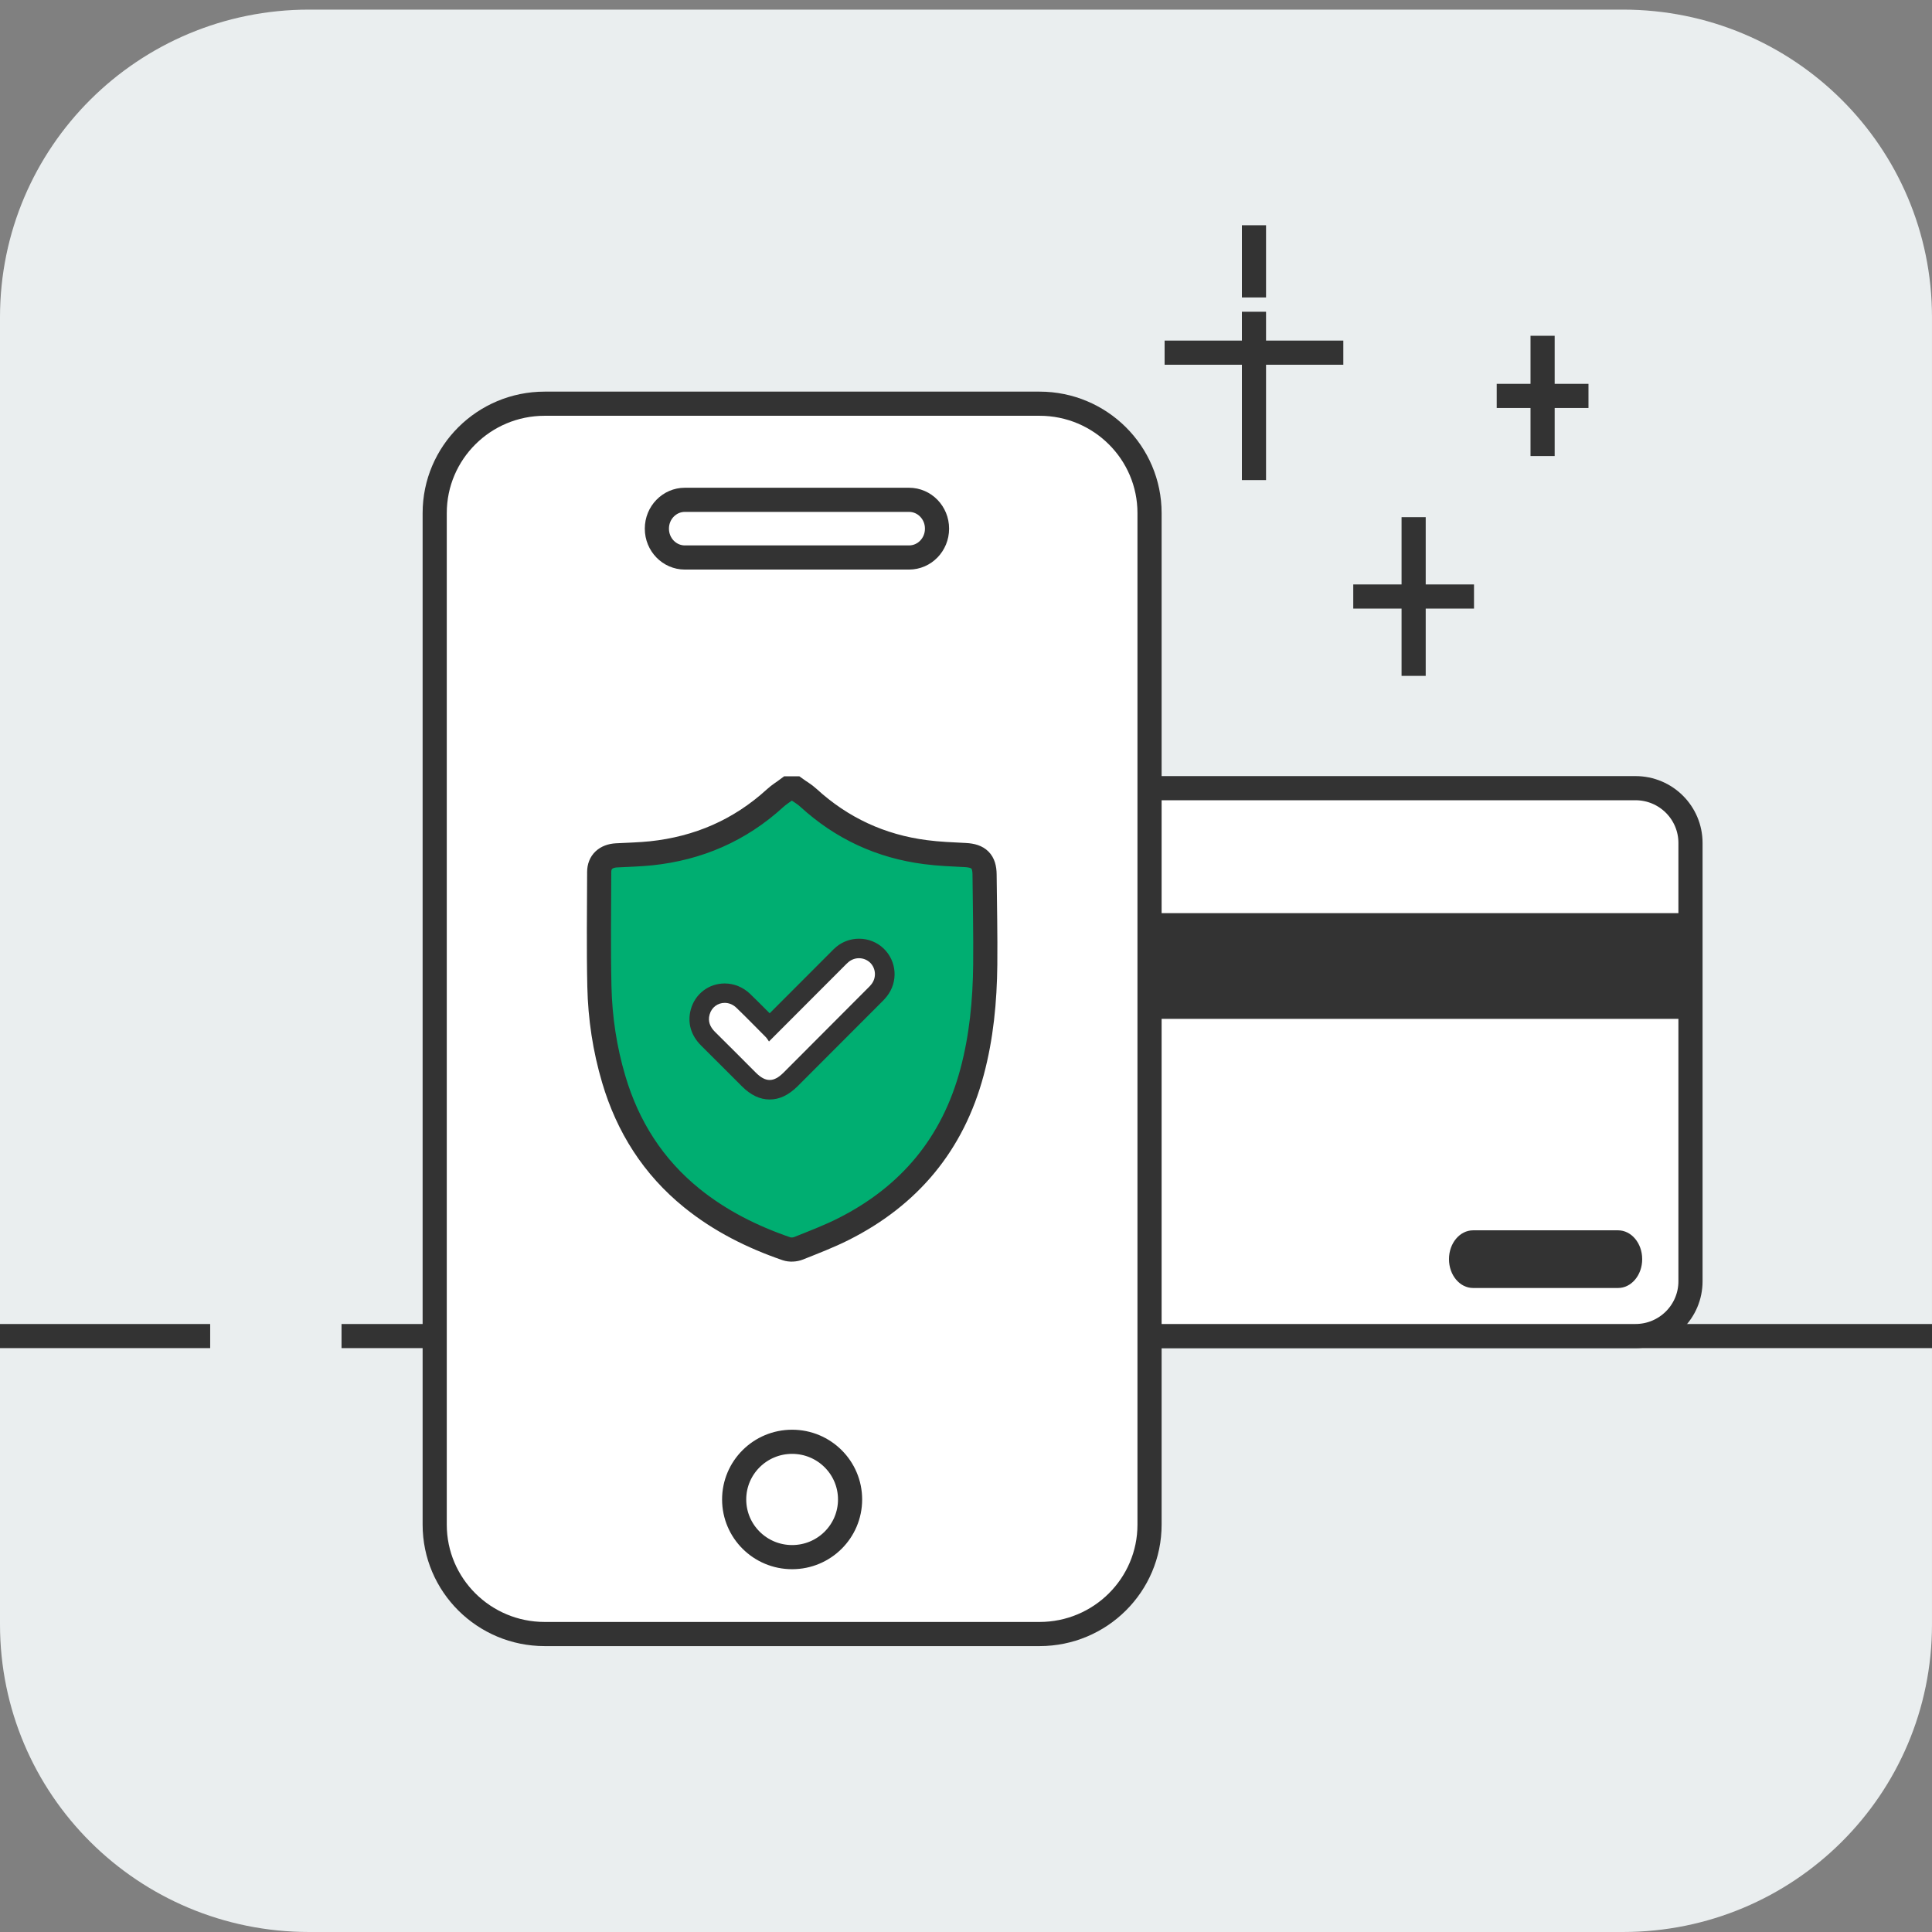 <svg width="160" height="160" viewBox="0 0 160 160" fill="none" xmlns="http://www.w3.org/2000/svg">
<rect x="0" y="0" width="160" height="160" fill="#808080" stroke="none"/>
<path d="M25.6 0.796H134.399C148.559 0.796 159.999 12.179 159.999 26.268V134.527C159.999 148.617 148.559 160 134.399 160H25.6C11.44 160 0 148.617 0 134.527V26.268C0 12.179 11.44 0.796 25.6 0.796Z" fill="#EAEEEF"/>
<path d="M113.071 49.401H121.071" stroke="#333333" stroke-width="2" stroke-linecap="square"/>
<path d="M117.071 54.973V43.829" stroke="#333333" stroke-width="2" stroke-linecap="square"/>
<path d="M97.448 29.206H110.248" stroke="#333333" stroke-width="2" stroke-linecap="square"/>
<path d="M103.848 38.758V26.818" stroke="#333333" stroke-width="2" stroke-linecap="square"/>
<path d="M103.848 23.634V19.654" stroke="#333333" stroke-width="2" stroke-linecap="square"/>
<path d="M124.951 32.788H130.551" stroke="#333333" stroke-width="2" stroke-linecap="square"/>
<path d="M127.751 36.768V28.808" stroke="#333333" stroke-width="2" stroke-linecap="square"/>
<path d="M17.406 110.647H0" stroke="#333333" stroke-width="2" stroke-linejoin="round"/>
<path d="M160 110.647L28.284 110.647" stroke="#333333" stroke-width="2" stroke-linejoin="round"/>
<path d="M135.446 65.273H78.952C76.438 65.273 74.399 67.305 74.399 69.812V106.108C74.399 108.615 76.438 110.647 78.952 110.647H135.446C137.961 110.647 139.999 108.615 139.999 106.108V69.812C139.999 67.305 137.961 65.273 135.446 65.273Z" fill="white" stroke="#333333" stroke-width="2"/>
<path d="M139.999 75.622H74.399V84.378H139.999V75.622Z" fill="#333333"/>
<path d="M134.002 101.89H121.995C120.893 101.89 119.999 102.957 119.999 104.274V104.282C119.999 105.599 120.893 106.666 121.995 106.666H134.002C135.105 106.666 135.999 105.599 135.999 104.282V104.274C135.999 102.957 135.105 101.89 134.002 101.89Z" fill="#333333"/>
<path d="M86.091 33.433H45.109C40.078 33.433 36 37.488 36 42.491V126.265C36 131.268 40.078 135.323 45.109 135.323H86.091C91.121 135.323 95.2 131.268 95.2 126.265V42.491C95.2 37.488 91.121 33.433 86.091 33.433Z" fill="white" stroke="#333333" stroke-width="2"/>
<path d="M65.871 65.29C66.225 65.548 66.621 65.766 66.943 66.065C69.701 68.592 72.942 70.094 76.643 70.57C77.74 70.715 78.844 70.756 79.949 70.812C81.054 70.869 81.529 71.329 81.538 72.427C81.562 74.914 81.618 77.401 81.594 79.896C81.562 82.899 81.28 85.879 80.497 88.794C78.909 94.728 75.321 99.032 69.862 101.785C68.661 102.391 67.387 102.875 66.137 103.376C65.838 103.497 65.427 103.521 65.129 103.416C62.291 102.439 59.638 101.115 57.291 99.217C54.09 96.626 51.986 93.307 50.825 89.375C50.083 86.872 49.696 84.296 49.639 81.696C49.567 78.539 49.615 75.374 49.623 72.217C49.623 71.386 50.172 70.885 51.059 70.837C52.01 70.788 52.97 70.764 53.921 70.667C57.832 70.255 61.267 68.769 64.186 66.105C64.516 65.798 64.911 65.564 65.274 65.29L65.871 65.29Z" fill="#00AE71" stroke="#333333" stroke-width="2"/>
<path d="M63.733 90.247C63.145 90.247 62.58 89.965 62 89.391L61.024 88.415C60.226 87.615 59.435 86.816 58.629 86.025C57.815 85.217 57.831 84.377 57.984 83.82C58.242 82.884 59.057 82.262 60.016 82.262C60.581 82.262 61.129 82.488 61.556 82.892C62.193 83.505 62.814 84.135 63.443 84.765L63.741 85.072L69.402 79.404C69.523 79.283 69.644 79.153 69.781 79.048C70.16 78.734 70.643 78.564 71.143 78.564C71.7 78.564 72.224 78.774 72.619 79.153C73.417 79.92 73.49 81.156 72.804 82.028C72.692 82.165 72.57 82.294 72.442 82.423L65.491 89.383C64.91 89.965 64.338 90.247 63.749 90.247H63.733Z" fill="white"/>
<path d="M71.135 79.355C71.466 79.355 71.796 79.476 72.054 79.718C72.546 80.195 72.594 80.97 72.167 81.511C72.078 81.624 71.973 81.737 71.861 81.842C69.546 84.167 67.224 86.485 64.91 88.81C64.491 89.23 64.12 89.44 63.741 89.44C63.362 89.44 62.991 89.23 62.58 88.818C61.459 87.696 60.338 86.565 59.201 85.443C58.798 85.039 58.613 84.579 58.766 84.022C58.935 83.408 59.459 83.053 60.016 83.053C60.354 83.053 60.701 83.182 60.991 83.465C61.814 84.256 62.612 85.08 63.418 85.887C63.515 85.984 63.58 86.105 63.684 86.251C65.813 84.119 67.861 82.068 69.901 80.025C70.022 79.904 70.143 79.775 70.28 79.662C70.53 79.46 70.829 79.355 71.135 79.355ZM71.135 77.74C70.458 77.74 69.788 77.974 69.264 78.41C69.087 78.556 68.942 78.701 68.829 78.822L68.772 78.879L63.741 83.917C63.209 83.384 62.669 82.835 62.112 82.302C61.54 81.753 60.79 81.446 60.016 81.446C58.693 81.446 57.565 82.31 57.21 83.594C56.911 84.684 57.21 85.742 58.064 86.59C58.846 87.365 59.629 88.148 60.411 88.931L61.435 89.957C62.169 90.691 62.926 91.055 63.741 91.055C64.555 91.055 65.313 90.691 66.055 89.957C68.377 87.639 70.691 85.314 73.014 82.989C73.151 82.851 73.296 82.706 73.441 82.52C74.392 81.317 74.279 79.614 73.183 78.556C72.635 78.031 71.909 77.74 71.151 77.74H71.135Z" fill="#333333"/>
<path d="M65.6 128.955C68.251 128.955 70.4 126.817 70.4 124.179C70.4 121.541 68.251 119.403 65.6 119.403C62.949 119.403 60.8 121.541 60.8 124.179C60.8 126.817 62.949 128.955 65.6 128.955Z" fill="white" stroke="#333333" stroke-width="2"/>
<path d="M75.284 41.393H56.716C55.437 41.393 54.4 42.46 54.4 43.776V43.785C54.4 45.101 55.437 46.169 56.716 46.169H75.284C76.563 46.169 77.6 45.101 77.6 43.785V43.776C77.6 42.46 76.563 41.393 75.284 41.393Z" fill="white" stroke="#333333" stroke-width="2"/>
</svg>
